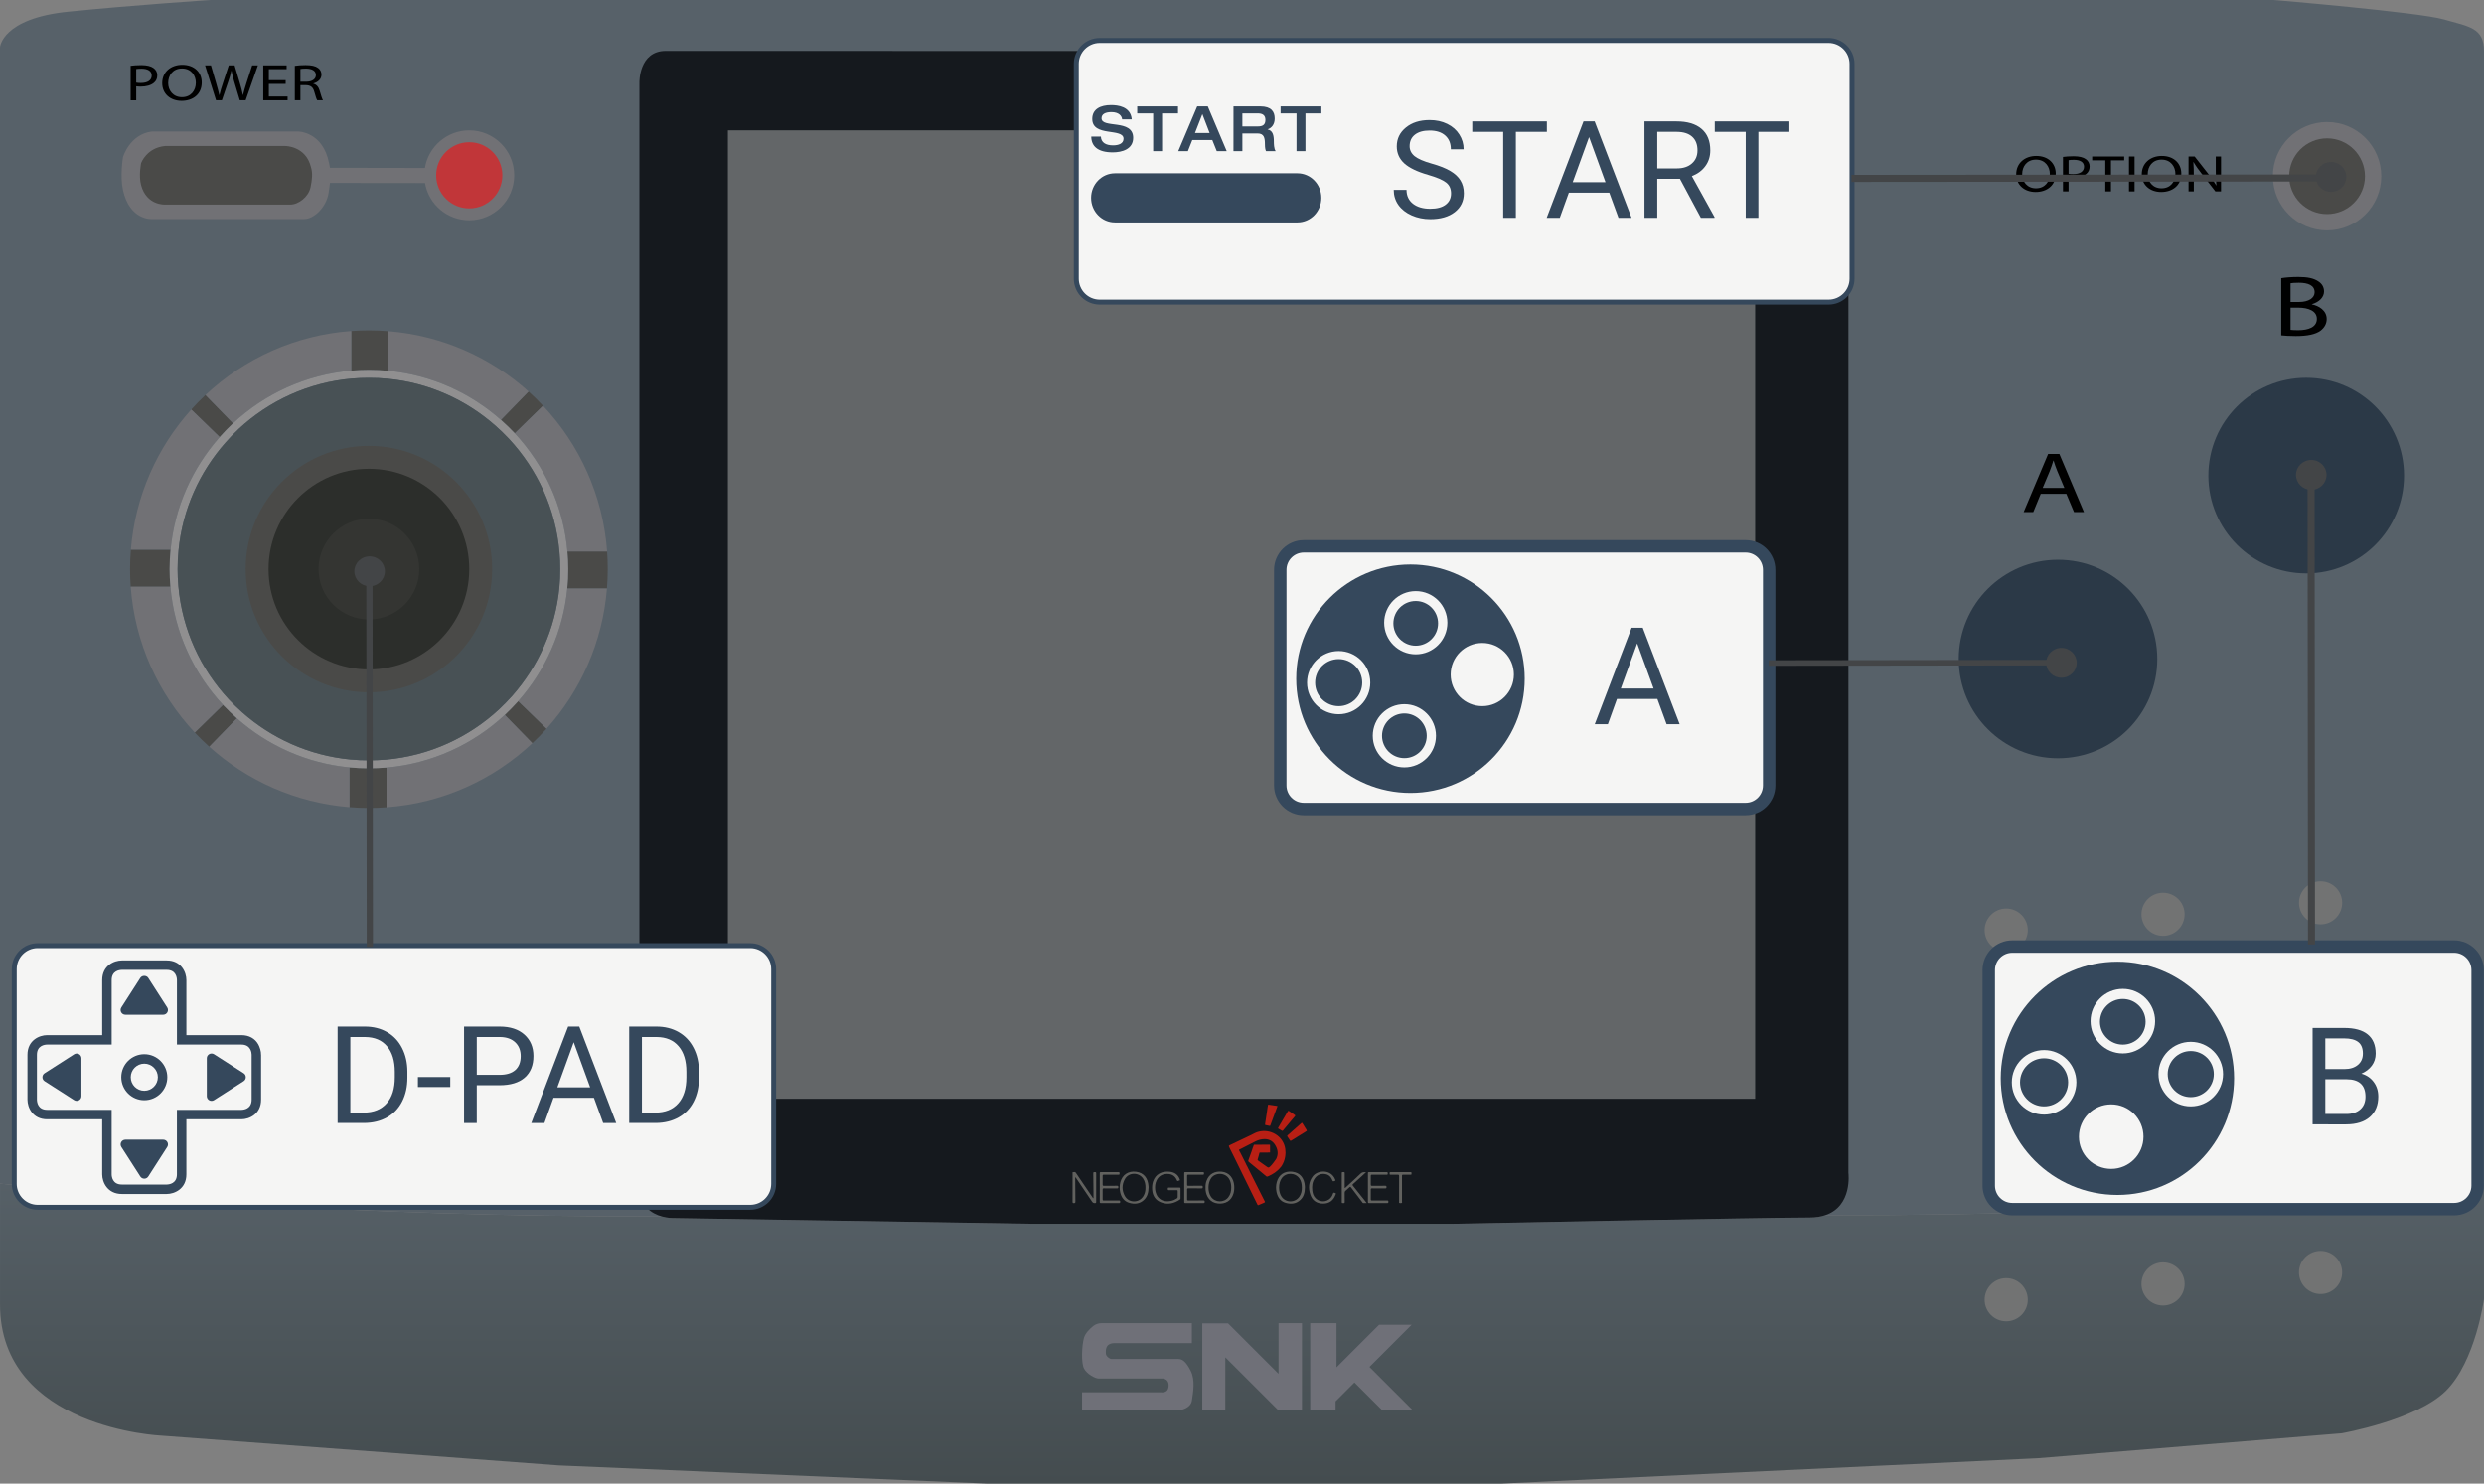 <svg enable-background="new 0 0 431.621 257.87" viewBox="0 0 431.621 257.87" xmlns="http://www.w3.org/2000/svg" xmlns:xlink="http://www.w3.org/1999/xlink"><rect x="0" y="0" width="431.621" height="257.87" fill="#808080" stroke="none"/><linearGradient id="a" gradientUnits="userSpaceOnUse" x1="215.81" x2="215.81" y1="257.87" y2="205.52"><stop offset="0" stop-color="#444c4f"/><stop offset="1" stop-color="#566067"/></linearGradient><clipPath id="b"><path d="m225.12 98.111h39.771v39.771h-39.771z"/></clipPath><clipPath id="c"><path d="m347.535 167.15h40.619v40.619h-40.619z"/></clipPath><path d="m431.621 205.52v5.85 14.42s-1.459 10.79-6.585 15.92c-5.116 5.12-18.147 7.41-18.147 7.41l-52.803 4.34-93.265 4.41h-89.268l-74.448-3.16-68.952-5.17s-28.15-1.17-28.15-22.83v-20.98c16.968 1.87 59.619 5.83 115.06 5.7 1.029.29 1.859.28 1.859.28l62.287 1h73.289s54.123-1.09 61.867-1.09c1.059 0 1.949-.14 2.708-.4 57.308.14 99.459-3.98 114.548-5.7z" fill="url(#a)"/><path d="m431.621 8.87v196.65c-15.09 1.72-57.24 5.84-114.551 5.7-.759.26-1.649.4-2.708.4-7.745 0-61.867 1.09-61.867 1.09h-73.289l-62.287-1s-.829.01-1.859-.28c-55.442.13-98.092-3.83-115.06-5.7v-.86c0-54.65 0-184 0-184v-12.66s.33-5 11.822-6.17c11.492-1.17 24.823-2.04 24.823-2.04h358.412s25.233 2.12 29.569 3.37c4.327 1.25 6.995 1.42 6.995 5.5z" fill="#576169"/><path d="m317.141 211.22c-.76.26-1.65.4-2.71.4-7.75 0-61.91 1.09-61.91 1.09h-73.34l-62.33-1s-.83.01-1.86-.28c-1.68-.47-3.89-1.73-3.89-5.14 0-5.5 0-191.92 0-191.92s-.13-5.52 4.58-5.52 100.17.02 100.17.02h100.5s4.83-.58 4.83 4.71 0 190.29 0 190.29.75 5.78-4.04 7.35z" fill="#15191e"/><path d="m126.476 22.65h178.5v168.328h-178.5z" fill="#636668"/><path d="m89.351 30.46c0 4.32-3.5 7.82-7.81 7.82-3.86 0-7.06-2.79-7.69-6.47l-16.52-.02c-.05.57-.14 1.17-.25 1.82-.41 2.42-2.5 4.46-4.26 4.46-4.66 0-26.42 0-26.42 0s-3.86.28-5.03-5.04c-.55-2.52.01-5.75.01-5.75s1.16-3.96 5.02-4.43h25.4s4.32 0 5.38 5.53c.06.26.11.51.14.78l16.51.03c.61-3.71 3.82-6.54 7.71-6.54 4.31 0 7.81 3.5 7.81 7.81z" fill="#717175"/><path d="m28.663 25.373h20.938s3.562 0 4.435 3.696c.315 1.036.21 2.111-.081 3.5-.339 1.614-2.063 2.983-3.51 2.982-3.844 0-21.781 0-21.781 0s-3.187.186-4.146-3.373c-.454-1.684.004-3.844.004-3.844s.954-2.648 4.141-2.961z" fill="#4a4a48"/><circle cx="81.538" cy="30.463" fill="#c13639" r="5.75"/><circle cx="357.601" cy="114.54" fill="#2b3947" r="17.25"/><circle cx="400.726" cy="82.665" fill="#2b3947" r="17"/><path d="m344.851 161.665c0-2.071 1.679-3.75 3.75-3.75s3.75 1.679 3.75 3.75-1.679 3.75-3.75 3.75-3.75-1.679-3.75-3.75zm3.75 36c2.071 0 3.75-1.679 3.75-3.75s-1.679-3.75-3.75-3.75-3.75 1.679-3.75 3.75 1.678 3.75 3.75 3.75zm0 24.495c-2.07 0-3.75 1.68-3.75 3.76 0 2.07 1.68 3.74 3.75 3.74s3.75-1.67 3.75-3.74c0-2.08-1.68-3.76-3.75-3.76zm27.25-59.495c2.071 0 3.75-1.679 3.75-3.75s-1.679-3.75-3.75-3.75-3.75 1.679-3.75 3.75 1.678 3.75 3.75 3.75zm0 32.25c2.071 0 3.75-1.679 3.75-3.75s-1.679-3.75-3.75-3.75-3.75 1.679-3.75 3.75 1.678 3.75 3.75 3.75zm0 24.505c-2.07 0-3.75 1.67-3.75 3.74 0 2.08 1.68 3.76 3.75 3.76s3.75-1.68 3.75-3.76c0-2.07-1.68-3.74-3.75-3.74zm27.375-58.755c2.071 0 3.75-1.679 3.75-3.75s-1.679-3.75-3.75-3.75-3.75 1.679-3.75 3.75 1.678 3.75 3.75 3.75zm0 32.25c2.071 0 3.75-1.679 3.75-3.75s-1.679-3.75-3.75-3.75-3.75 1.679-3.75 3.75 1.678 3.75 3.75 3.75zm.005 24.505c-2.08 0-3.76 1.67-3.76 3.74 0 2.08 1.68 3.76 3.76 3.76 2.07 0 3.74-1.68 3.74-3.76 0-2.07-1.67-3.74-3.74-3.74z" fill="#727373"/><path d="m45.413 177.29c0-1.208.979-2.188 2.188-2.188s2.187.979 2.187 2.188-.979 2.188-2.187 2.188-2.188-.98-2.188-2.188zm2.188 9.75c1.208 0 2.187-.979 2.187-2.188s-.979-2.188-2.187-2.188-2.188.979-2.188 2.188.979 2.188 2.188 2.188zm0 7.438c1.208 0 2.187-.979 2.187-2.188s-.979-2.188-2.187-2.188-2.188.979-2.188 2.188.979 2.188 2.188 2.188zm0 7.437c1.208 0 2.187-.979 2.187-2.188s-.979-2.188-2.187-2.188-2.188.979-2.188 2.188.979 2.188 2.188 2.188zm8.125-22.437c1.208 0 2.187-.979 2.187-2.188s-.979-2.188-2.187-2.188-2.188.979-2.188 2.188.979 2.188 2.188 2.188zm0 7.562c1.208 0 2.187-.979 2.187-2.188s-.979-2.188-2.187-2.188-2.188.979-2.188 2.188.979 2.188 2.188 2.188zm0 7.438c1.208 0 2.187-.979 2.187-2.188s-.979-2.188-2.187-2.188-2.188.979-2.188 2.188.979 2.188 2.188 2.188zm0 7.437c1.208 0 2.187-.979 2.187-2.188s-.979-2.188-2.187-2.188-2.188.979-2.188 2.188.979 2.188 2.188 2.188zm8.25-22.437c1.208 0 2.187-.979 2.187-2.188s-.979-2.188-2.187-2.188-2.188.979-2.188 2.188.979 2.188 2.188 2.188zm0 7.562c1.208 0 2.187-.979 2.187-2.188s-.979-2.188-2.187-2.188-2.188.979-2.188 2.188.979 2.188 2.188 2.188zm0 7.438c1.208 0 2.187-.979 2.187-2.188s-.979-2.188-2.187-2.188-2.188.979-2.188 2.188.979 2.188 2.188 2.188zm0 7.437c1.208 0 2.187-.979 2.187-2.188s-.979-2.188-2.187-2.188-2.188.979-2.188 2.188.979 2.188 2.188 2.188zm8.25-22.437c1.208 0 2.187-.979 2.187-2.188s-.979-2.188-2.187-2.188-2.188.979-2.188 2.188.979 2.188 2.188 2.188zm0 7.562c1.208 0 2.187-.979 2.187-2.188s-.979-2.188-2.187-2.188-2.188.979-2.188 2.188.979 2.188 2.188 2.188zm0 7.438c1.208 0 2.187-.979 2.187-2.188s-.979-2.188-2.187-2.188-2.188.979-2.188 2.188.979 2.188 2.188 2.188zm0 7.437c1.208 0 2.187-.979 2.187-2.188s-.979-2.188-2.187-2.188-2.188.979-2.188 2.188.979 2.188 2.188 2.188zm8.437-22.437c1.208 0 2.188-.979 2.188-2.188s-.979-2.188-2.188-2.188c-1.208 0-2.187.979-2.187 2.188s.979 2.188 2.187 2.188zm0 7.562c1.208 0 2.188-.979 2.188-2.188s-.979-2.188-2.188-2.188c-1.208 0-2.187.979-2.187 2.188s.979 2.188 2.187 2.188zm0 7.438c1.208 0 2.188-.979 2.188-2.188s-.979-2.188-2.188-2.188c-1.208 0-2.187.979-2.187 2.188s.979 2.188 2.187 2.188zm0 7.437c1.208 0 2.188-.979 2.188-2.188s-.979-2.188-2.188-2.188c-1.208 0-2.187.979-2.187 2.188s.979 2.188 2.187 2.188z" fill="#15191e"/><circle cx="404.351" cy="30.623" fill="#717175" r="9.417"/><circle cx="404.351" cy="30.623" fill="#4a4a48" r="6.583"/><path d="m40.491 73.57c-.81.77-1.58 1.56-2.32 2.4l-4.94-4.79c.79-.88 1.62-1.72 2.47-2.52zm23.61-16.15c-1.03 0-2.05.04-3.06.11v6.89c1.01-.08 2.03-.13 3.06-.13 1.14 0 2.26.05 3.37.16v-6.89c-1.11-.09-2.23-.14-3.37-.14zm27.74 10.63-4.8 4.93c.83.74 1.64 1.52 2.41 2.33l4.9-4.79c-.8-.86-1.64-1.68-2.51-2.47zm13.65 27.8h-6.9c.09 1.01.14 2.03.14 3.07 0 1.14-.05 2.26-.16 3.37h6.89c.09-1.11.14-2.23.14-3.37 0-1.03-.04-2.06-.11-3.07zm-15.45 26.02c-.75.83-1.52 1.62-2.33 2.39l4.79 4.91c.86-.8 1.68-1.64 2.47-2.52zm-25.94 11.67c-1.14 0-2.26-.05-3.37-.16v6.9c1.11.09 2.23.14 3.37.14 1.03 0 2.05-.04 3.06-.12v-6.89c-1.01.08-2.03.13-3.06.13zm-25.35-11.02-4.91 4.8c.81.86 1.65 1.68 2.52 2.46l4.8-4.93c-.83-.74-1.64-1.52-2.41-2.33zm-9.11-26.98h-6.9c-.09 1.11-.14 2.24-.14 3.38 0 1.03.04 2.05.11 3.06h6.9c-.09-1.01-.14-2.03-.14-3.06 0-1.14.06-2.27.17-3.38z" fill="#4a4a48"/><path d="m29.641 95.54h-6.9c.75-9.34 4.59-17.8 10.49-24.36l4.94 4.79c-4.71 5.32-7.81 12.1-8.53 19.57zm-.03 6.44h-6.9c.72 9.78 4.82 18.61 11.13 25.34l4.91-4.8c-5.1-5.48-8.45-12.63-9.14-20.54zm6.75 27.8c6.57 5.91 15.03 9.75 24.37 10.5v-6.9c-7.47-.72-14.25-3.82-19.57-8.53zm24.68-65.36v-6.89c-9.77.71-18.6 4.81-25.34 11.13l4.79 4.91c5.49-5.11 12.64-8.46 20.55-9.15zm30.8 3.63c-6.57-5.91-15.03-9.74-24.37-10.49v6.89c7.47.72 14.25 3.82 19.57 8.53zm-24.68 65.36v6.89c9.78-.71 18.61-4.81 25.34-11.13l-4.79-4.91c-5.49 5.1-12.64 8.45-20.55 9.15zm22.88-11.54 4.93 4.78c5.9-6.57 9.74-15.02 10.49-24.36h-6.89c-.73 7.48-3.83 14.26-8.53 19.58zm8.55-26.02h6.9c-.72-9.78-4.82-18.61-11.14-25.33l-4.9 4.79c5.1 5.49 8.45 12.63 9.14 20.54z" fill="#717175"/><path d="m98.591 95.85c-.69-7.91-4.04-15.05-9.14-20.54-.77-.81-1.58-1.59-2.41-2.33-5.32-4.71-12.1-7.81-19.57-8.53-1.11-.11-2.23-.16-3.37-.16-1.03 0-2.05.05-3.06.13-7.91.69-15.06 4.04-20.55 9.15-.81.77-1.58 1.56-2.32 2.4-4.71 5.32-7.81 12.1-8.53 19.57-.11 1.11-.17 2.24-.17 3.38 0 1.03.05 2.05.14 3.06.69 7.91 4.04 15.06 9.14 20.54.77.81 1.58 1.59 2.41 2.33 5.32 4.71 12.1 7.81 19.57 8.53 1.11.11 2.23.16 3.37.16 1.03 0 2.05-.05 3.06-.13 7.91-.7 15.06-4.05 20.55-9.15.81-.77 1.58-1.56 2.33-2.39 4.7-5.32 7.8-12.1 8.53-19.58.11-1.11.16-2.23.16-3.37 0-1.04-.05-2.06-.14-3.07zm-1.4 6.3c-.7 7.19-3.68 13.69-8.19 18.8-.72.8-1.46 1.56-2.24 2.3-5.27 4.89-12.13 8.11-19.72 8.78-.97.08-1.95.12-2.94.12-1.09 0-2.17-.04-3.24-.15-7.17-.69-13.67-3.67-18.78-8.19-.8-.71-1.58-1.46-2.31-2.24-4.9-5.26-8.12-12.12-8.78-19.71-.09-.97-.13-1.95-.13-2.94 0-1.09.05-2.18.16-3.24.69-7.18 3.67-13.68 8.19-18.79.71-.81 1.45-1.57 2.23-2.31 5.27-4.9 12.13-8.12 19.72-8.78.97-.08 1.95-.12 2.94-.12 1.09 0 2.17.04 3.24.15 7.17.69 13.67 3.67 18.78 8.19.8.71 1.58 1.46 2.31 2.24 4.9 5.27 8.12 12.12 8.78 19.71.09.97.13 1.95.13 2.95 0 1.09-.04 2.17-.15 3.23z" fill="#908f90"/><path d="m97.341 98.92c0 1.09-.04 2.17-.15 3.23-.7 7.19-3.68 13.69-8.19 18.8-.72.8-1.46 1.56-2.24 2.3-5.27 4.89-12.13 8.11-19.72 8.78-.97.08-1.95.12-2.94.12-1.09 0-2.17-.04-3.24-.15-7.17-.69-13.67-3.67-18.78-8.19-.8-.71-1.58-1.46-2.31-2.24-4.9-5.26-8.12-12.12-8.78-19.71-.09-.97-.13-1.95-.13-2.94 0-1.09.05-2.18.16-3.24.69-7.18 3.67-13.68 8.19-18.79.71-.81 1.45-1.57 2.23-2.31 5.27-4.9 12.13-8.12 19.72-8.78.97-.08 1.95-.12 2.94-.12 1.09 0 2.17.04 3.24.15 7.17.69 13.67 3.67 18.78 8.19.8.71 1.58 1.46 2.31 2.24 4.9 5.27 8.12 12.12 8.78 19.71.09.97.13 1.95.13 2.95z" fill="#485155"/><circle cx="64.101" cy="98.915" fill="#4a4a48" r="21.417"/><circle cx="64.101" cy="98.915" fill="#2c2e2b" r="17.437"/><circle cx="64.101" cy="98.915" fill="#343532" r="8.75"/><path d="m245.471 245.1h-5.31l-4.81-4.81-3.28 3.28v1.53h-4.41v-15.12h4.57v7.68l7.4-7.4h5.66l-7.33 7.33zm-23.31-15.12v8.81l-8.78-8.78h-4.47v15.09h4v-9.18l9.22 9.21h4.1v-15.15zm-15.27 8.27c-.83-1.63-1.46-2.04-2.16-2.04-.71 0-11.67 0-11.67 0s-.51-.13-.81-.63c-.18-.3-.15-1.25.18-1.66.3-.37.8-.46 1.09-.46h13.58v-3.48h-15.71c-.51 0-1.01.17-1.42.49-.59.47-1.39 1.24-1.62 2.07-.38 1.38-.5 4.31 0 5.31s2 1.75 2.5 1.75 11.25 0 11.25 0 .58.06.83.56.13 1.38-.25 1.63c-.37.25-.54.21-1 .21-.45 0-13.66 0-13.66 0v3.13h16.87s2-.26 2.21-1.67c.21-1.42.63-3.59-.21-5.21z" fill="#6f7078"/><path d="m22.699 11.435c.469-.063 1.082-.117 1.863-.117.959 0 1.662.18 2.108.504.413.288.658.729.658 1.27 0 .549-.201.981-.58 1.296-.513.441-1.35.667-2.297.667-.29 0-.558-.009-.781-.054v2.431h-.971zm.97 2.925c.212.045.479.063.803.063 1.171 0 1.885-.459 1.885-1.296 0-.801-.703-1.188-1.773-1.188-.424 0-.748.027-.915.063z"/><path d="m35.055 14.333c0 2.089-1.573 3.196-3.491 3.196-1.985 0-3.38-1.243-3.38-3.079 0-1.926 1.484-3.187 3.491-3.187 2.052 0 3.38 1.27 3.38 3.07zm-5.834.099c0 1.296.87 2.458 2.398 2.458 1.54 0 2.409-1.144 2.409-2.521 0-1.206-.781-2.467-2.398-2.467-1.606 0-2.409 1.198-2.409 2.53z"/><path d="m37.539 17.43-1.907-6.068h1.026l.893 3.07c.223.756.424 1.513.558 2.098h.022c.123-.603.357-1.323.613-2.106l1.004-3.061h1.015l.915 3.079c.212.72.413 1.44.524 2.08h.022c.156-.667.368-1.341.603-2.098l.993-3.061h.993l-2.13 6.068h-1.015l-.948-3.16c-.234-.774-.39-1.368-.491-1.98h-.022c-.134.603-.301 1.197-.58 1.98l-1.071 3.16h-1.017z"/><path d="m49.637 14.585h-2.922v2.188h3.257v.657h-4.228v-6.068h4.06v.657h-3.089v1.917h2.922z"/><path d="m51.229 11.443c.491-.081 1.193-.126 1.863-.126 1.037 0 1.707.153 2.175.495.379.27.591.684.591 1.152 0 .801-.625 1.333-1.417 1.548v.027c.58.162.926.594 1.104 1.224.245.846.424 1.432.58 1.666h-1.004c-.123-.171-.29-.693-.502-1.449-.223-.837-.625-1.152-1.506-1.18h-.913v2.629h-.971zm.971 2.764h.993c1.037 0 1.695-.459 1.695-1.152 0-.783-.703-1.125-1.729-1.134-.468 0-.803.036-.959.072z"/><path d="m357.207 30.168c0 2.089-1.573 3.196-3.491 3.196-1.985 0-3.38-1.243-3.38-3.079 0-1.926 1.483-3.187 3.491-3.187 2.053 0 3.38 1.27 3.38 3.07zm-5.834.099c0 1.296.87 2.458 2.398 2.458 1.539 0 2.409-1.144 2.409-2.521 0-1.206-.781-2.467-2.398-2.467-1.605 0-2.409 1.198-2.409 2.53z"/><path d="m358.464 27.27c.469-.063 1.082-.117 1.862-.117.96 0 1.662.18 2.108.504.413.288.658.729.658 1.27 0 .549-.201.981-.58 1.296-.513.441-1.35.667-2.298.667-.29 0-.558-.009-.78-.054v2.431h-.971v-5.997zm.971 2.925c.212.045.479.063.803.063 1.171 0 1.885-.459 1.885-1.296 0-.801-.702-1.188-1.773-1.188-.424 0-.747.027-.914.063v2.358z"/><path d="m365.822 27.863h-2.286v-.666h5.565v.666h-2.298v5.402h-.981z"/><path d="m370.906 27.197v6.068h-.971v-6.068z"/><path d="m379.025 30.168c0 2.089-1.573 3.196-3.491 3.196-1.985 0-3.38-1.243-3.38-3.079 0-1.926 1.483-3.187 3.491-3.187 2.053 0 3.38 1.27 3.38 3.07zm-5.834.099c0 1.296.87 2.458 2.398 2.458 1.539 0 2.409-1.144 2.409-2.521 0-1.206-.781-2.467-2.398-2.467-1.605 0-2.409 1.198-2.409 2.53z"/><path d="m380.282 33.265v-6.068h1.06l2.409 3.07c.558.711.993 1.351 1.35 1.972l.022-.009c-.089-.811-.111-1.549-.111-2.494v-2.539h.914v6.068h-.981l-2.387-3.079c-.524-.675-1.026-1.368-1.405-2.025l-.034.009c.057.766.078 1.495.078 2.503v2.593h-.915z"/><path d="m354.602 85.826-1.302 3.18h-1.672l4.256-10.109h1.951l4.275 10.109h-1.729l-1.339-3.18zm4.106-1.02-1.227-2.91c-.278-.66-.464-1.26-.65-1.845h-.037c-.186.6-.39 1.215-.631 1.83l-1.227 2.925z"/><path d="m396.388 48.344c.706-.12 1.821-.21 2.955-.21 1.617 0 2.658.225 3.438.735.65.39 1.041.99 1.041 1.785 0 .975-.8 1.83-2.119 2.22v.03c1.189.24 2.583 1.035 2.583 2.535 0 .87-.427 1.53-1.059 2.025-.874.645-2.286.945-4.331.945-1.115 0-1.97-.06-2.509-.12v-9.945zm1.617 4.139h1.468c1.71 0 2.714-.72 2.714-1.695 0-1.185-1.115-1.65-2.751-1.65-.743 0-1.171.045-1.431.09zm0 4.846c.315.045.78.06 1.356.06 1.673 0 3.216-.495 3.216-1.965 0-1.38-1.469-1.95-3.234-1.95h-1.338z"/><path d="m243.104 206.621c0-.732-.009-1.465.006-2.197.004-.216-.066-.261-.265-.254-.403.014-.807-.006-1.21.008-.207.007-.177-.115-.184-.243-.008-.143.019-.215.191-.214 1.151.007 2.301.008 3.452-.001.195-.002.177.103.174.226-.002.117.032.238-.169.231-.425-.014-.852.003-1.278-.008-.172-.005-.212.056-.212.219.006 1.494.004 2.989.001 4.483 0 .076.047.191-.048.221-.133.041-.284.04-.419-.002-.07-.022-.039-.12-.039-.184-.001-.761 0-1.523 0-2.285z" fill="#61615e"/><path d="m241.245 208.88c-.006.157-.018.237-.215.236-1.039-.011-2.078-.009-3.117-.001-.183.001-.224-.055-.223-.229.009-.822.004-1.645.004-2.467 0-.83.004-1.66-.003-2.489-.001-.15.034-.209.197-.207 1.016.007 2.033.008 3.05-.001.192-.002.193.089.197.232.004.155-.022.227-.205.225-.837-.009-1.674 0-2.512-.008-.172-.002-.234.04-.23.224.013.5.012 1.002 0 1.502-.004.175.058.212.22.211.762-.008 1.525.003 2.287-.008.182-.002.227.053.225.227-.002.167-.032.234-.221.231-.762-.011-1.525.001-2.287-.009-.181-.003-.227.056-.224.23.01.553.011 1.106 0 1.659-.004.176.046.23.225.228.867-.009 1.734 0 2.602-.008.174-.002.238.04.23.222z" fill="#61615e"/><path d="m237.474 209.108c-.227 0-.41.004-.592-.001-.106-.003-.14-.104-.193-.172-.639-.838-1.279-1.675-1.91-2.518-.113-.151-.186-.171-.324-.032-.211.211-.436.409-.665.601-.109.092-.143.193-.141.331.006.538-.007 1.077.008 1.614.005.209-.114.189-.241.18-.117-.009-.271.069-.27-.172.008-1.682.007-3.364 0-5.045-.001-.223.141-.164.254-.164.112 0 .258-.061.255.163-.009.792-.005 1.585-.002 2.377 0 .068-.045.165.042.199.068.026.11-.061.157-.104.858-.79 1.73-1.566 2.562-2.381.28-.274.565-.267.955-.241-.503.457-.961.874-1.419 1.29-.276.251-.547.51-.833.75-.139.116-.126.194-.022.324.745.926 1.482 1.858 2.221 2.789.046.053.086.113.158.212z" fill="#61615e"/><path d="m232.055 207.68c-.386 1.012-1.104 1.52-2.146 1.52-1.126-.001-1.894-.533-2.242-1.61-.359-1.112-.288-2.177.451-3.145.828-1.087 3.166-1.26 3.883.567.034.086.114.206-.048.222-.132.013-.301.229-.411-.041-.232-.57-.588-1.014-1.232-1.122-.737-.123-1.365.08-1.822.695-.481.646-.549 1.389-.467 2.159.053.493.198.952.553 1.318.887.916 2.348.693 2.917-.446.057-.114.112-.231.143-.353.037-.151.116-.16.245-.124.284.079.285.074.176.36z" fill="#61615e"/><path d="m226.734 206.178c-.095-1.463-.86-2.369-2.191-2.521-1.328-.152-2.344.514-2.692 1.802-.157.58-.168 1.17-.039 1.755.201.908.686 1.607 1.615 1.867.927.26 1.818.164 2.547-.543.592-.575.753-1.321.762-2.113-.001-.083.003-.165-.002-.247zm-.931 1.779c-.719 1.119-2.356 1.145-3.112.05-.593-.859-.585-2.358.016-3.213.74-1.053 2.383-1.019 3.096.064.276.42.403.911.403 1.561.014.551-.101 1.07-.403 1.538z" fill="#61615e"/><path d="m223.706 197.559c-.054-.082-.069-.144.025-.226.799-.698 1.593-1.402 2.384-2.109.103-.092.142-.072.206.035.235.393.476.782.721 1.168.057.09.05.136-.044.186-.097.052-.186.119-.278.179-.781.483-1.565.962-2.342 1.451-.126.08-.182.06-.255-.06-.13-.213-.277-.416-.417-.624z" fill="#b81f14"/><path d="m221.045 192.08c.021.003.043.007.064.01.036.027.075.031.117.017.022.004.043.008.065.012.055.034.115.035.177.023.021.004.042.007.064.011.036.027.076.03.117.017.021.004.043.008.064.012.046.029.096.03.147.017.022.004.043.008.065.012.06.055.021.112.001.166-.07.194-.142.387-.213.58-.32.867-.639 1.734-.959 2.601-.028.076-.047.159-.161.134-.231-.049-.462-.097-.693-.142-.076-.015-.094-.053-.083-.128.105-.68.207-1.36.309-2.04.05-.337.097-.674.146-1.011.004-.022.008-.043.012-.065.027-.036.031-.075.017-.117.004-.022.007-.044.011-.066.02-.119.088-.146.197-.108.035.012.076.004.114.005.021.003.043.006.064.009.036.025.075.029.117.014.031.006.063.011.094.017.046.031.096.033.147.02z" fill="#b81f14"/><path d="m222.078 196.14c-.026-.073.021-.126.053-.181.549-.937 1.099-1.873 1.646-2.811.054-.093.093-.12.193-.049.339.243.684.478 1.03.712.081.055.1.095.028.174-.097.107-.183.225-.274.339-.04.044-.083.087-.121.133-.567.678-1.135 1.355-1.699 2.035-.069.083-.123.095-.213.037-.212-.133-.429-.259-.643-.389z" fill="#b81f14"/><path d="m216.45 202.199.001.01c.01.017.02.033.03.049v.011c.01.017.02.033.03.049l.001.011c.001.033.009.063.039.083.007.015.015.03.022.044l-.003.011.011.005c.007.013.013.026.02.039.001.047.023.084.062.11.226.459.45.919.679 1.377.803 1.598 1.605 3.197 2.414 4.792.07.139.063.205-.09.245-.057.015-.108.051-.162.077-.016.009-.031.019-.047.029-.013.004-.027.007-.04.011-.222.094-.444.187-.666.28-.187.079-.187.079-.276-.102-1.333-2.718-2.666-5.436-4.001-8.153-.281-.573-.567-1.144-.85-1.715-.005-.019-.008-.04-.016-.057-.125-.264-.126-.265.144-.393 1.221-.58 2.444-1.158 3.663-1.743.371-.178.721-.398 1.12-.518 2.171-.651 4.488.714 4.795 2.968.252 1.849-.71 3.027-.713 3.063-.015.012-.033.022-.045.038-.602.777-1.394 1.29-2.289 1.665-.115.048-.193.031-.281-.048-.161-.144-.331-.278-.497-.416-.84-.695-1.679-1.39-2.521-2.082-.086-.071-.112-.133-.07-.243.129-.338.249-.679.366-1.021.129-.375.281-.741.387-1.124.005-.008.208-.55.208-.55.011-.008.022-.017.033-.026.592 0 2.335-.018 2.614-.015.06.001.122-.011.164.046 0 .031.001 1.061 0 1.305-.17.007-.339.018-.509.019-.395.003-.79.001-1.185.001-.065 0-.132-.008-.153.081-.037.155-.079.309-.118.464-.02.017-.151.524-.191.632-.036.097-.008.155.076.214.49.342.976.69 1.464 1.034.345.243.35.247.663-.027.31-.271.959-1.194.956-1.201.019-.028.043-.055.058-.086.423-.854.298-1.668-.192-2.449-.422-.673-1.039-1.003-1.83-1-.563.002-1.093.152-1.593.405-.848.429-1.696.857-2.54 1.295-.405.21-.352.09-.156.512.004.009.014.014.021.021z" fill="#b81f14"/><path d="m214.46 206.11c-.09-1.288-.821-2.327-2.186-2.458-1.187-.114-2.203.379-2.636 1.613-.13.371-.178.756-.161 1.147 0 .127-.009.255.001.381.101 1.196.804 2.252 2.159 2.389 1.276.129 2.32-.448 2.697-1.739.128-.436.157-.883.126-1.333zm-1.019 1.979c-.756.985-2.273.958-2.996-.049-.625-.871-.599-2.413.018-3.289.686-.975 2.602-1.062 3.238.406.176.406.244.829.241 1.268.001.605-.126 1.174-.501 1.664z" fill="#61615e"/><path d="m209.329 208.884c-.003.171-.039.232-.224.23-1.039-.009-2.079-.008-3.118 0-.169.001-.215-.046-.213-.213.008-.83.004-1.66.004-2.491 0-.823.003-1.645-.003-2.468-.001-.154.021-.224.203-.222 1.01.009 2.019.01 3.029 0 .185-.002.202.072.203.223.002.162-.022.237-.215.235-.83-.012-1.66-.001-2.491-.009-.171-.002-.234.035-.229.221.014.508.01 1.017.002 1.525-.002.148.044.192.191.19.77-.006 1.541.004 2.311-.008.198-.003.212.08.214.237.002.158-.03.223-.208.22-.755-.01-1.511.001-2.266-.008-.178-.002-.248.034-.243.23.014.553.012 1.107.001 1.66-.004.175.04.23.223.228.867-.01 1.735 0 2.602-.009.178.001.23.051.227.229z" fill="#61615e"/><path d="m205.132 208.257c0 .092-.004.172-.095.233-.998.673-2.076.941-3.231.517-.99-.364-1.519-1.124-1.6-2.179-.038-.495-.01-.988.146-1.463.434-1.316 1.565-1.835 2.858-1.709.851.083 1.483.474 1.784 1.31.034.094.075.207-.079.214-.132.006-.295.23-.397-.018-.331-.812-.943-1.158-1.799-1.122-.824.035-1.418.422-1.769 1.167-.442.94-.276 2.29.356 2.959.612.648 1.373.725 2.192.563.363-.072.692-.23 1.003-.431.098-.064.14-.139.138-.258-.007-.329-.009-.658.001-.986.004-.152-.053-.191-.196-.189-.441.007-.883-.007-1.323.007-.189.006-.201-.08-.2-.228.002-.143.003-.241.197-.23.306.017.613.004.92.004.299 0 .598.009.897-.003.162-.006.201.053.199.206-.007.544-.003 1.09-.002 1.636z" fill="#61615e"/><path d="m199.566 206.172c-.098-1.455-.853-2.352-2.174-2.513-1.334-.162-2.364.51-2.711 1.804-.156.581-.167 1.171-.037 1.755.202.908.689 1.605 1.618 1.863.928.258 1.818.161 2.545-.549.591-.576.75-1.323.768-2.135-.001-.06-.003-.142-.009-.225zm-.903 1.742c-.739 1.206-2.508 1.212-3.2-.02-.547-.973-.543-2.006.008-2.978.668-1.178 2.414-1.196 3.161-.063.311.473.417 1.002.407 1.577.015.518-.094 1.024-.376 1.484z" fill="#61615e"/><path d="m194.648 208.891c-.003.177-.051.225-.228.223-1.031-.009-2.063-.009-3.094.001-.197.002-.232-.066-.23-.244.009-.822.004-1.644.004-2.466s.005-1.644-.003-2.466c-.002-.163.037-.219.21-.217 1.009.008 2.018.011 3.027-.001.207-.003.201.092.207.241.007.162-.031.219-.208.218-.837-.01-1.674.001-2.511-.009-.18-.002-.229.053-.225.227.01.493.013.987-.001 1.48-.005.196.066.233.244.231.754-.009 1.51.004 2.264-.009.194-.003.213.072.217.233.004.174-.042.228-.223.226-.762-.011-1.525 0-2.287-.009-.17-.002-.216.049-.214.215.009.561.011 1.121-.001 1.682-.004.185.064.221.232.22.859-.008 1.719.002 2.579-.008.184-.004.244.041.241.232z" fill="#61615e"/><path d="m190.471 208.907c0 .149-.03.203-.194.21-.238.01-.387-.057-.528-.268-.889-1.339-1.798-2.665-2.701-3.995-.054-.079-.093-.171-.177-.224-.071.03-.045.088-.044.137.009 1.361.016 2.721.033 4.082.002.198-.04.266-.254.271-.236.005-.243-.101-.242-.279.004-1.615.001-3.23.006-4.846 0-.089-.072-.249.08-.258.162-.009.356-.1.489.102.263.4.535.793.804 1.19.696 1.027 1.392 2.055 2.09 3.081.039.058.061.138.173.163 0-.385.003-.761-.001-1.138-.009-1.069-.014-2.138-.037-3.207-.005-.232.121-.202.265-.206.148-.004.245-.006.243.204-.012 1.661-.009 3.321-.005 4.981z" fill="#61615e"/><path d="m303.322 94.959h-76.774c-2.258 0-4.088 1.83-4.088 4.088v37.467c0 2.257 1.83 4.088 4.088 4.088h76.774c2.258 0 4.088-1.831 4.088-4.088v-37.467c0-2.257-1.83-4.088-4.088-4.088" fill="#f5f5f4"/><path d="m226.548 94.959v1.08h76.774c1.661.003 3.005 1.347 3.008 3.008v37.467c-.003 1.66-1.347 3.005-3.008 3.008h-76.774c-1.661-.003-3.005-1.348-3.008-3.008v-37.467c.003-1.661 1.347-3.005 3.008-3.008v-1.08-1.08c-2.855.001-5.167 2.313-5.168 5.168v37.467c.001 2.854 2.313 5.167 5.168 5.168h76.774c2.855-.001 5.167-2.314 5.168-5.168v-37.467c-.001-2.855-2.313-5.167-5.168-5.168h-76.774z" fill="#35485c"/><path d="m287.986 121.492h-7.023l-1.577 4.376h-2.28l6.402-16.766h1.935l6.413 16.766h-2.269zm-6.355-1.819h5.699l-2.855-7.842z" fill="#35485c"/><path clip-path="url(#b)" d="m257.56 122.736c-3.032 0-5.492-2.459-5.492-5.493 0-3.033 2.46-5.491 5.492-5.491 3.034 0 5.492 2.458 5.492 5.491.001 3.034-2.457 5.493-5.492 5.493m-11.556-9.01c-3.034 0-5.492-2.459-5.492-5.493 0-3.033 2.458-5.493 5.492-5.493 3.033 0 5.492 2.46 5.492 5.493s-2.459 5.493-5.492 5.493m-1.98 19.653c-3.033 0-5.492-2.46-5.492-5.493 0-3.034 2.459-5.492 5.492-5.492s5.492 2.458 5.492 5.492c.001 3.033-2.458 5.493-5.492 5.493m-11.417-9.241c-3.033 0-5.492-2.459-5.492-5.494 0-3.033 2.459-5.491 5.492-5.491 3.034 0 5.492 2.458 5.492 5.491.001 3.035-2.457 5.494-5.492 5.494m12.474-26.026c-10.964 0-19.851 8.886-19.851 19.85 0 10.963 8.887 19.851 19.851 19.851 10.963 0 19.851-8.887 19.851-19.851s-8.888-19.85-19.851-19.85" fill="#35485c"/><path clip-path="url(#b)" d="m247.908 127.886c0 2.144-1.739 3.883-3.884 3.883s-3.884-1.739-3.884-3.883c0-2.145 1.739-3.884 3.884-3.884s3.884 1.739 3.884 3.884" fill="#35485c"/><path clip-path="url(#b)" d="m236.698 118.645c0 2.259-1.832 4.092-4.091 4.092s-4.091-1.833-4.091-4.092 1.832-4.09 4.091-4.09 4.091 1.831 4.091 4.09" fill="#35485c"/><path clip-path="url(#b)" d="m249.88 108.344c0 2.145-1.739 3.884-3.883 3.884-2.146 0-3.884-1.739-3.884-3.884s1.738-3.884 3.884-3.884c2.144 0 3.883 1.739 3.883 3.884" fill="#35485c"/><path d="m426.429 164.523h-76.774c-2.258 0-4.088 1.83-4.088 4.088v37.467c0 2.258 1.83 4.088 4.088 4.088h76.774c2.258 0 4.088-1.83 4.088-4.088v-37.467c0-2.257-1.831-4.088-4.088-4.088" fill="#f5f5f4"/><path d="m349.654 164.523v1.08h76.774c1.661.003 3.005 1.347 3.008 3.008v37.467c-.003 1.661-1.347 3.005-3.008 3.008h-76.774c-1.661-.003-3.005-1.347-3.008-3.008v-37.467c.003-1.661 1.347-3.005 3.008-3.008v-1.08-1.08c-2.855.001-5.167 2.313-5.168 5.168v37.467c.001 2.855 2.313 5.167 5.168 5.168h76.774c2.855-.001 5.167-2.313 5.168-5.168v-37.467c-.001-2.855-2.313-5.167-5.168-5.168h-76.774z" fill="#35485c"/><path d="m401.836 195.432v-16.765h5.48c1.819 0 3.186.376 4.1 1.128.921.752 1.382 1.865 1.382 3.339 0 .783-.223 1.479-.668 2.085-.445.599-1.052 1.063-1.819 1.393.905.254 1.619.737 2.142 1.451.529.706.795 1.551.795 2.533 0 1.505-.488 2.687-1.463 3.547-.975.859-2.353 1.289-4.134 1.289zm2.211-7.841v6.033h3.649c1.029 0 1.839-.265 2.43-.795.599-.537.898-1.273.898-2.21 0-2.02-1.098-3.028-3.293-3.028zm0-1.774h3.339c.967 0 1.738-.242 2.314-.726.583-.483.875-1.14.875-1.969 0-.922-.269-1.59-.806-2.004-.538-.422-1.355-.634-2.453-.634h-3.27v5.333z" fill="#35485c"/><path clip-path="url(#c)" d="m380.668 192.301c-3.098 0-5.609-2.513-5.609-5.611 0-3.097 2.512-5.607 5.609-5.607s5.609 2.511 5.609 5.607c0 3.098-2.511 5.611-5.609 5.611m-11.805-9.203c-3.098 0-5.608-2.513-5.608-5.611 0-3.097 2.511-5.609 5.608-5.609 3.099 0 5.609 2.513 5.609 5.609.001 3.098-2.51 5.611-5.609 5.611m-2.02 20.071c-3.099 0-5.609-2.512-5.609-5.609s2.511-5.608 5.609-5.608 5.609 2.511 5.609 5.608-2.512 5.609-5.609 5.609m-11.66-9.438c-3.099 0-5.609-2.511-5.609-5.61 0-3.097 2.511-5.608 5.609-5.608s5.609 2.512 5.609 5.608c0 3.1-2.511 5.61-5.609 5.61m12.738-26.581c-11.196 0-20.273 9.076-20.273 20.273s9.077 20.274 20.273 20.274c11.197 0 20.274-9.077 20.274-20.274s-9.077-20.273-20.274-20.273" fill="#35485c"/><path clip-path="url(#c)" d="m384.673 186.69c0 2.213-1.793 4.006-4.005 4.006-2.213 0-4.006-1.793-4.006-4.006 0-2.212 1.793-4.005 4.006-4.005 2.212.001 4.005 1.794 4.005 4.005" fill="#35485c"/><path clip-path="url(#c)" d="m359.36 188.122c0 2.307-1.871 4.179-4.179 4.179-2.307 0-4.178-1.872-4.178-4.179 0-2.308 1.871-4.178 4.178-4.178 2.308 0 4.179 1.87 4.179 4.178" fill="#35485c"/><path clip-path="url(#c)" d="m372.823 177.601c0 2.191-1.776 3.967-3.967 3.967s-3.966-1.775-3.966-3.967c0-2.19 1.775-3.967 3.966-3.967s3.967 1.776 3.967 3.967" fill="#35485c"/><path d="m317.736 7.036h-126.647c-2.249 0-4.072 1.823-4.072 4.072v37.322c0 2.249 1.823 4.072 4.072 4.072h126.647c2.249 0 4.072-1.823 4.072-4.072v-37.322c.001-2.249-1.823-4.072-4.072-4.072" fill="#f5f5f4"/><path d="m191.089 7.036v.432h126.647c2.01.004 3.637 1.63 3.641 3.641v37.321c-.004 2.01-1.63 3.637-3.641 3.641h-126.647c-2.01-.004-3.637-1.63-3.64-3.641v-37.322c.004-2.011 1.63-3.637 3.64-3.641v-.431-.432c-2.487 0-4.503 2.016-4.503 4.504v37.322c0 2.488 2.016 4.504 4.503 4.504h126.647c2.488 0 4.504-2.016 4.504-4.504v-37.322c0-2.488-2.016-4.504-4.504-4.504h-126.647z" fill="#35485c"/><path d="m225.281 26.261h1.553v-6.56h2.767v-1.22h-7.084v1.22h2.767zm-9.406-4.291v-2.269h2.679c.815 0 1.323.315 1.323 1.122 0 .872-.466 1.147-1.323 1.147zm-1.547 4.291h1.548v-3.072h2.637c1.137 0 1.282.785 1.282 1.895 0 .567.073.96.188 1.178h1.676c-.304-.427-.313-1.294-.313-1.669 0-1.1-.194-1.906-1.072-2.1v-.023c.693-.228 1.217-.86 1.217-1.875 0-1.208-.607-2.109-2.487-2.109h-4.671zm-9.591 0h1.674l.764-1.928h3.473l.775 1.928h1.73l-3.287-7.78h-1.839zm2.905-3.148 1.281-3.284 1.261 3.284zm-7.266 3.148h1.548v-6.56h2.771v-1.22h-7.09v1.22h2.771zm-10.584-5.592c0 3.191 5.436 1.511 5.436 3.441 0 .855-.877 1.148-1.818 1.148-1.272 0-2.076-.492-2.119-1.519h-1.673c.023 1.636 1.085 2.739 3.745 2.739 1.571 0 3.541-.524 3.541-2.531 0-3.323-5.498-1.569-5.498-3.398 0-.729.682-1.066 1.715-1.066 1.291 0 1.809.652 1.863 1.253h1.674c-.2-2.259-2.472-2.474-3.61-2.474-1.8.002-3.256.674-3.256 2.407" fill="#35485c"/><path d="m225.445 30.115h-31.705c-2.292 0-4.15 1.913-4.15 4.271 0 2.359 1.859 4.271 4.15 4.271h31.705c2.292 0 4.149-1.912 4.149-4.271.001-2.36-1.857-4.271-4.149-4.271z" fill="#35485c"/><path d="m248.138 30.383c-1.896-.545-3.278-1.213-4.146-2.003-.859-.798-1.29-1.781-1.29-2.948 0-1.32.526-2.41 1.578-3.27 1.06-.868 2.434-1.301 4.122-1.301 1.151 0 2.177.223 3.074.668.906.445 1.604 1.059 2.096 1.842.499.783.749 1.639.749 2.568h-2.223c0-1.013-.322-1.808-.968-2.384-.645-.583-1.554-.875-2.729-.875-1.09 0-1.942.242-2.557.726-.606.476-.909 1.14-.909 1.992 0 .684.288 1.263.863 1.739.584.468 1.57.898 2.96 1.29 1.396.391 2.486.825 3.27 1.301.791.468 1.374 1.017 1.75 1.647.384.629.576 1.37.576 2.222 0 1.358-.529 2.449-1.589 3.27-1.06.814-2.476 1.221-4.249 1.221-1.151 0-2.227-.219-3.225-.656-.997-.445-1.769-1.052-2.314-1.819-.537-.768-.806-1.639-.806-2.614h2.223c0 1.013.372 1.815 1.116 2.406.753.583 1.755.875 3.006.875 1.167 0 2.062-.238 2.683-.714.622-.476.933-1.125.933-1.946s-.287-1.455-.863-1.9c-.576-.454-1.62-.899-3.131-1.337z" fill="#35485c"/><path d="m268.783 22.91h-5.389v14.946h-2.199v-14.946h-5.378v-1.819h12.966z" fill="#35485c"/><path d="m279.63 33.48h-7.023l-1.578 4.375h-2.279l6.401-16.765h1.935l6.414 16.765h-2.269zm-6.356-1.819h5.699l-2.855-7.841z" fill="#35485c"/><path d="m291.904 31.074h-3.938v6.782h-2.223v-16.765h5.55c1.889 0 3.34.43 4.353 1.29 1.021.86 1.532 2.111 1.532 3.754 0 1.044-.284 1.954-.853 2.729-.561.775-1.344 1.354-2.349 1.739l3.938 7.116v.138h-2.372zm-3.937-1.808h3.396c1.098 0 1.969-.284 2.614-.852.652-.568.979-1.328.979-2.28 0-1.037-.311-1.831-.933-2.384-.614-.553-1.505-.833-2.672-.84h-3.385v6.356z" fill="#35485c"/><path d="m310.927 22.91h-5.389v14.946h-2.199v-14.946h-5.378v-1.819h12.966z" fill="#35485c"/><path d="m130.359 164.366h-123.808c-2.25 0-4.073 1.823-4.073 4.073v37.329c0 2.249 1.824 4.073 4.073 4.073h123.808c2.249 0 4.073-1.824 4.073-4.073v-37.329c0-2.25-1.824-4.073-4.073-4.073" fill="#f5f5f4"/><g fill="#35485c"><path d="m6.551 164.366v.427h123.808c2.014.004 3.643 1.632 3.646 3.646v37.329c-.004 2.013-1.633 3.643-3.646 3.646h-123.808c-2.013-.004-3.643-1.633-3.646-3.646v-37.329c.004-2.014 1.633-3.643 3.646-3.646v-.427-.427c-2.485 0-4.5 2.014-4.5 4.5v37.329c0 2.485 2.015 4.5 4.5 4.5h123.808c2.486 0 4.5-2.015 4.5-4.5v-37.329c0-2.486-2.015-4.5-4.5-4.5h-123.808z"/><path d="m28.967 207.53h-7.791c-2.507 0-3.417-2.044-3.417-3.419v-9.566h-9.568c-2.509 0-3.419-2.044-3.419-3.419v-7.789c0-2.508 2.045-3.418 3.419-3.418h9.568v-9.567c0-2.509 2.043-3.419 3.417-3.419h7.791c2.509 0 3.419 2.045 3.419 3.419v9.567h9.565c1.315 0 2.36.575 2.94 1.621.227.411.5 1.219.47 1.796h.009v7.789c0 2.509-2.044 3.419-3.419 3.419h-9.565v9.566c0 2.51-2.044 3.42-3.419 3.42zm-20.776-25.968c-.412.006-1.776.152-1.776 1.774v7.789c.007.412.152 1.776 1.776 1.776h11.211v11.209c.005.412.152 1.776 1.773 1.776h7.787c.421-.007 1.779-.156 1.779-1.776v-11.208h11.209c.412-.007 1.776-.153 1.776-1.776v-7.801c-.005-.314-.123-1.763-1.774-1.763h-11.208v-11.211c-.006-.412-.152-1.775-1.776-1.775h-7.79c-.412.006-1.774.152-1.774 1.775v11.21h-11.213z"/><path d="m25.073 191.232c-2.204 0-3.998-1.795-3.998-4s1.793-3.998 3.998-3.998c2.206 0 3.999 1.794 3.999 3.998 0 2.207-1.795 4-3.999 4zm0-6.355c-1.298 0-2.354 1.058-2.354 2.355 0 1.301 1.056 2.356 2.354 2.356 1.299 0 2.355-1.057 2.355-2.356.001-1.298-1.056-2.355-2.355-2.355z"/><path d="m25.072 170.42-3.292 5.131h6.586z"/><path d="m28.365 176.373h-6.586c-.3 0-.576-.165-.721-.428-.144-.264-.132-.585.03-.838l3.292-5.132c.302-.472 1.081-.471 1.382 0l3.294 5.132c.162.253.174.574.03.838-.143.263-.42.428-.721.428zm-5.082-1.644h3.579l-1.79-2.788z"/><path d="m8.195 187.232 5.132 3.291v-6.584z"/><path d="m13.327 191.346c-.155 0-.309-.044-.444-.131l-5.131-3.291c-.236-.15-.378-.411-.378-.691s.142-.54.378-.691l5.131-3.293c.252-.161.574-.174.838-.029.263.144.427.421.427.721v6.584c0 .301-.163.576-.427.721-.123.067-.259.1-.394.1zm-3.61-4.114 2.788 1.788v-3.577z"/><path d="m41.888 187.231-5.133-3.292v6.584z"/><path d="m36.756 191.346c-.136 0-.271-.033-.393-.102-.264-.145-.428-.42-.428-.721v-6.584c0-.3.163-.576.428-.721.262-.145.583-.135.838.029l5.133 3.292c.235.151.378.412.378.691s-.143.54-.378.691l-5.134 3.292c-.135.089-.291.133-.444.133zm.822-5.904v3.578l2.789-1.789z"/><path d="m25.072 204.045 3.294-5.132h-6.586z"/><path d="m25.072 204.866c-.279 0-.54-.143-.691-.378l-3.292-5.131c-.162-.254-.173-.574-.03-.839.145-.264.421-.428.721-.428h6.586c.3 0 .577.163.721.428.145.264.132.585-.03.839l-3.294 5.131c-.151.236-.411.378-.691.378zm-1.789-5.131 1.789 2.788 1.79-2.788z"/><path d="m58.664 195.191v-16.766h4.732c1.458 0 2.748.322 3.869.968 1.121.645 1.984 1.562 2.59 2.752.614 1.189.925 2.556.933 4.099v1.071c0 1.581-.307 2.967-.921 4.156-.606 1.19-1.478 2.104-2.614 2.74-1.128.638-2.445.964-3.95.979h-4.639zm2.21-14.946v13.139h2.326c1.704 0 3.028-.53 3.973-1.59.952-1.059 1.428-2.567 1.428-4.524v-.979c0-1.903-.449-3.381-1.347-4.433-.891-1.06-2.157-1.597-3.8-1.612h-2.58z"/><path d="m72.619 187.2h5.619v1.738h-5.619z"/><path d="m82.844 188.628v6.563h-2.211v-16.766h6.184c1.834 0 3.27.469 4.306 1.405 1.044.937 1.566 2.176 1.566 3.719 0 1.628-.51 2.883-1.531 3.766-1.013.875-2.468 1.313-4.364 1.313zm0-1.808h3.973c1.182 0 2.088-.276 2.717-.829.629-.561.944-1.366.944-2.418 0-.998-.315-1.797-.944-2.396s-1.493-.909-2.591-.933h-4.099z"/><path d="m103.202 190.815h-7.024l-1.578 4.376h-2.28l6.402-16.766h1.935l6.414 16.766h-2.268zm-6.356-1.819h5.7l-2.856-7.841z"/><path d="m109.328 195.191v-16.766h4.733c1.458 0 2.748.322 3.869.968 1.121.645 1.984 1.562 2.591 2.752.614 1.189.925 2.556.933 4.099v1.071c0 1.581-.307 2.967-.921 4.156-.606 1.19-1.478 2.104-2.614 2.74-1.129.638-2.445.964-3.95.979h-4.641zm2.211-14.946v13.139h2.326c1.704 0 3.028-.53 3.972-1.59.952-1.059 1.428-2.567 1.428-4.524v-.979c0-1.903-.449-3.381-1.347-4.433-.891-1.06-2.157-1.597-3.8-1.612h-2.579z"/></g><path d="m64.226 96.703c1.465 0 2.654 1.163 2.654 2.597s-1.188 2.597-2.654 2.597-2.654-1.163-2.654-2.597 1.188-2.597 2.654-2.597z" fill="#434547"/><path d="m358.198 112.605c1.466 0 2.654 1.163 2.654 2.597s-1.188 2.597-2.654 2.597-2.653-1.163-2.653-2.597 1.187-2.597 2.653-2.597z" fill="#434547"/><path d="m401.606 79.941c1.466 0 2.654 1.163 2.654 2.597s-1.188 2.597-2.654 2.597-2.653-1.163-2.653-2.597 1.188-2.597 2.653-2.597z" fill="#434547"/><path d="m405.045 28.152c1.466 0 2.653 1.163 2.653 2.597s-1.188 2.597-2.653 2.597-2.653-1.163-2.653-2.597 1.187-2.597 2.653-2.597z" fill="#434547"/><path d="m401.57 81.941.073 82.209" fill="#434547"/><path d="m400.961 81.942.073 82.209 1.219-.001-.074-82.209" fill="#434547"/><path d="m64.189 99.994.073 64.584" fill="#434547"/><path d="m63.648 99.995.073 64.584 1.082-.002-.073-64.584" fill="#434547"/><path d="m358.793 115.166-51.474.073" fill="#434547"/><path d="m358.792 114.682-51.473.073.001.967 51.474-.073" fill="#434547"/><path d="m405.645 30.928-83.934.072" fill="#434547"/><path d="m405.645 30.313-83.935.073.001 1.229 83.935-.073" fill="#434547"/></svg>